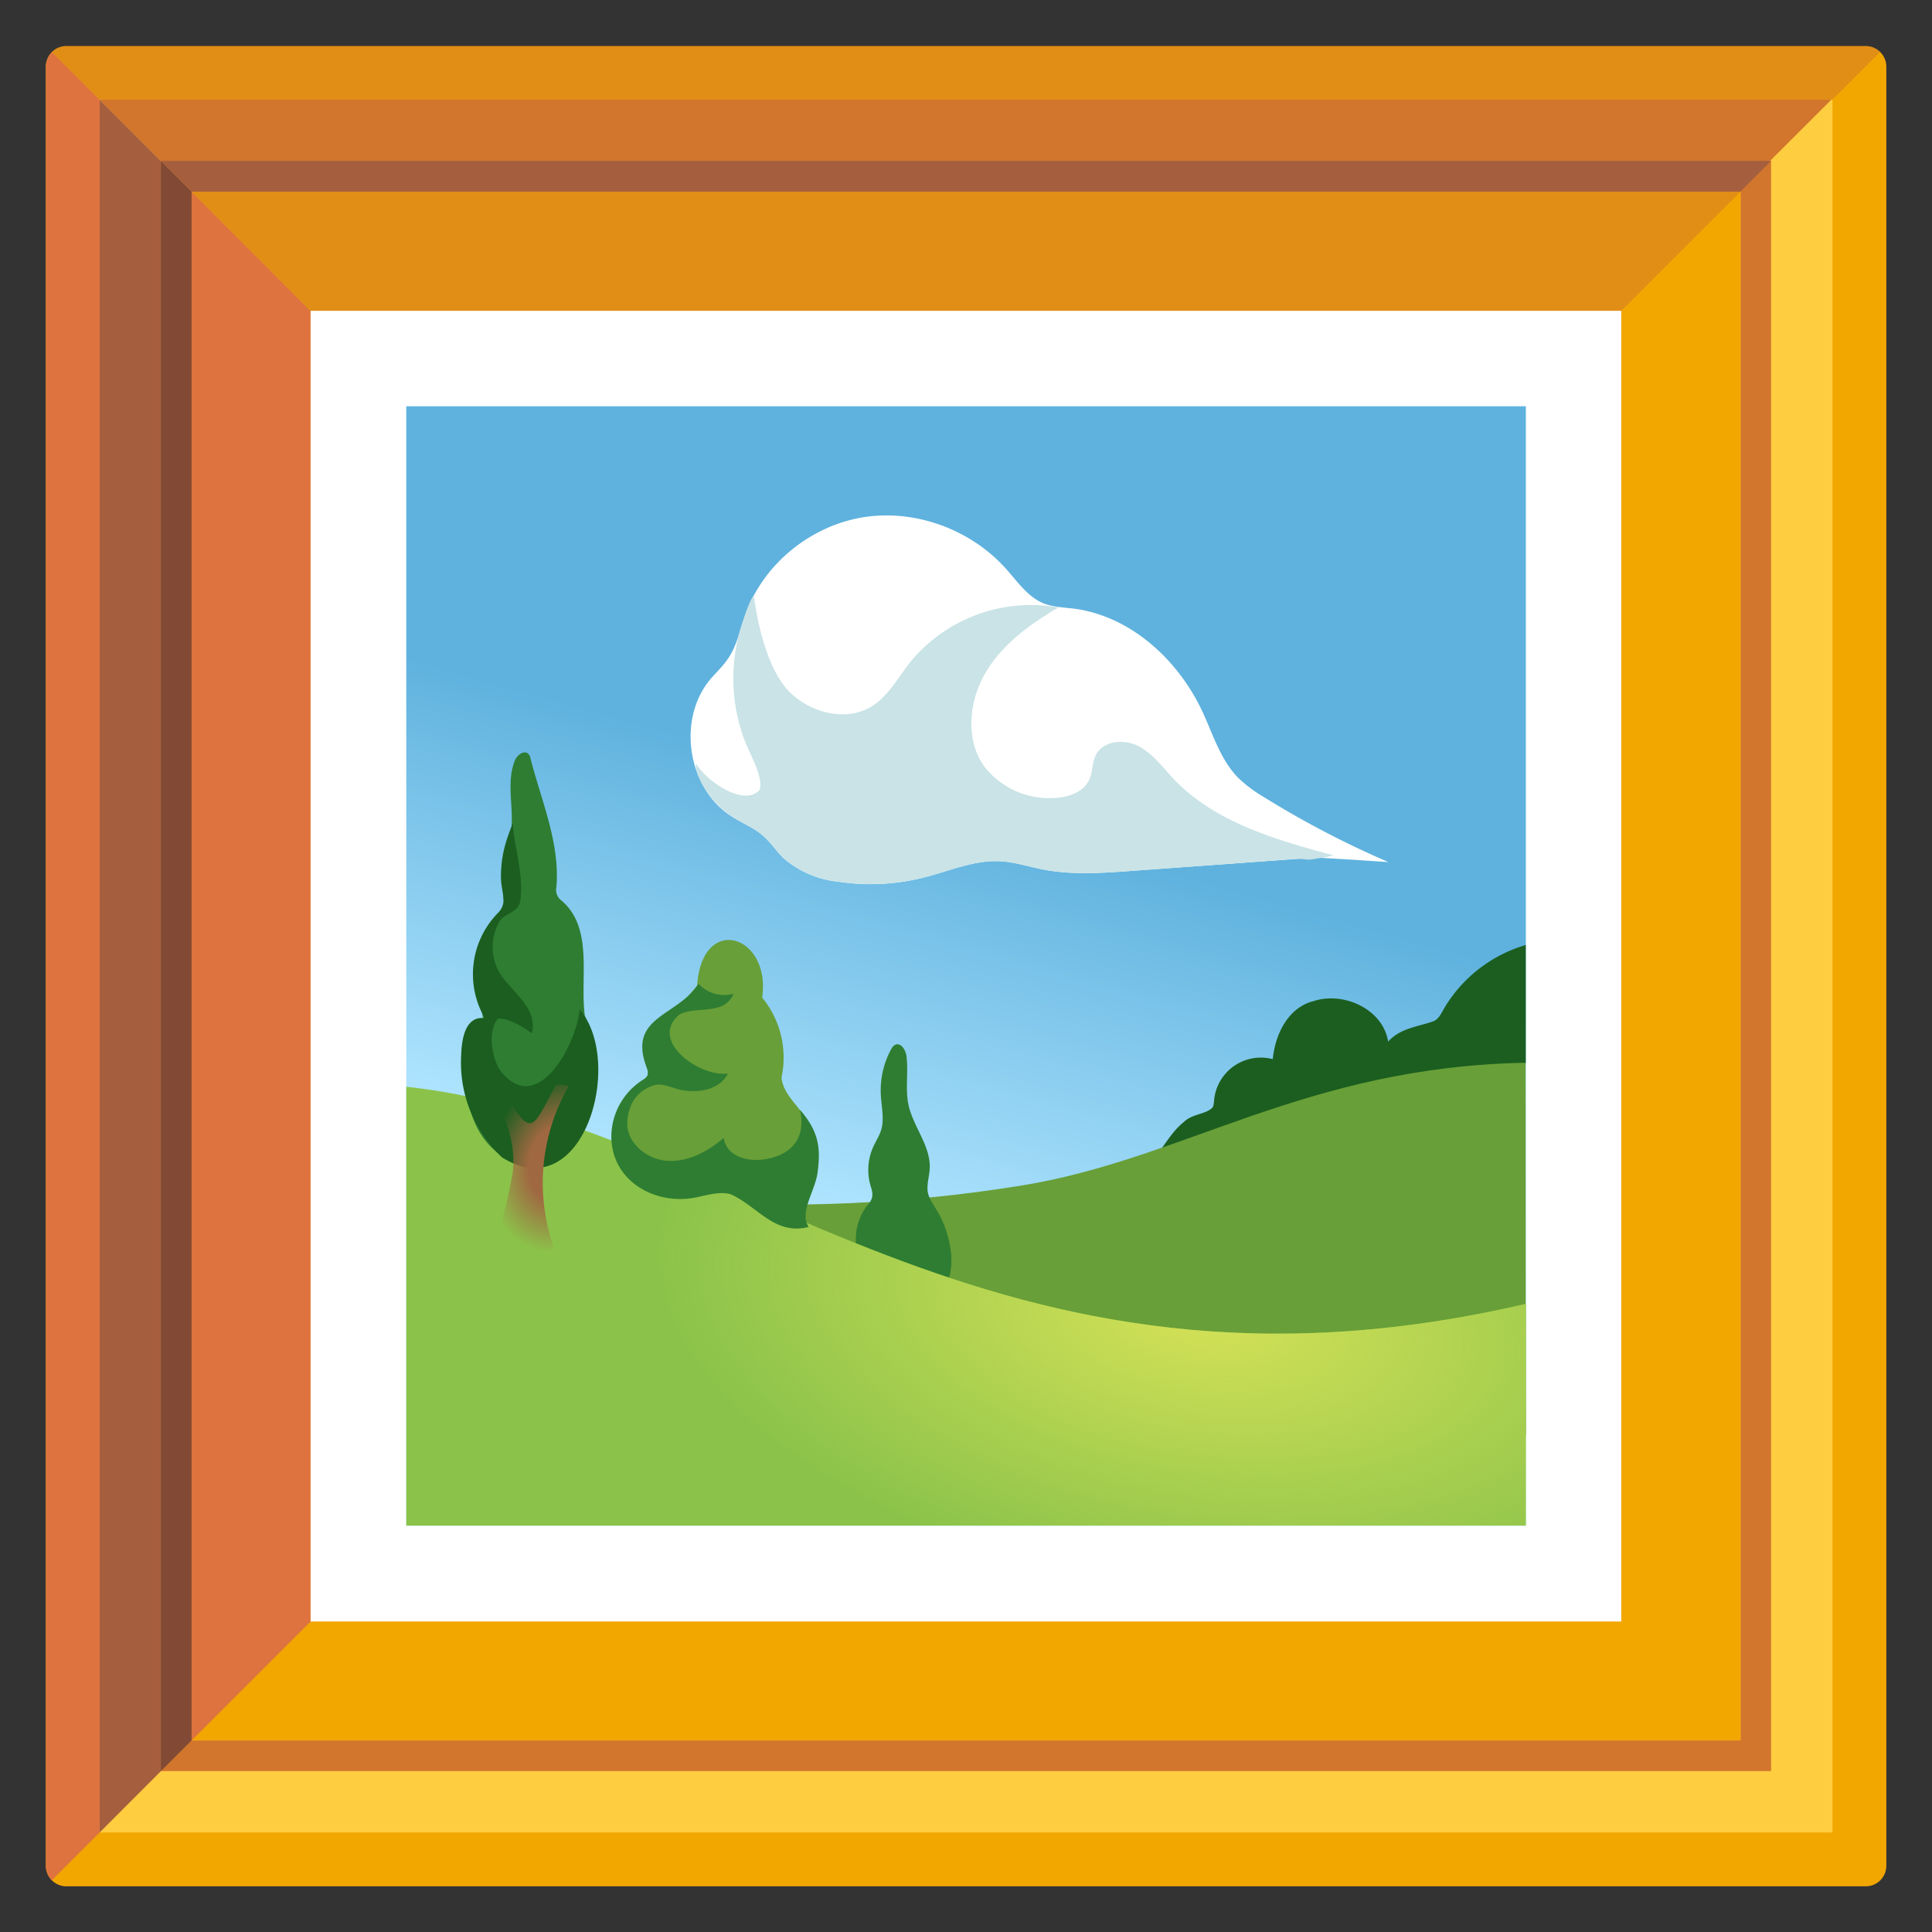 <svg width="14" height="14" fill="none" xmlns="http://www.w3.org/2000/svg"><rect width="100%" height="100%" fill="#333333" stroke="none"/><path d="M13.519 13.669H.48a.149.149 0 01-.148-.149V.483C.333.4.399.334.48.334H13.52c.082 0 .149.067.149.149V13.52a.149.149 0 01-.15.149z" fill="#F2A600"/><path d="M11.749 2.252H2.25v9.498h9.498V2.252z" fill="#fff"/><path opacity=".5" d="M13.519.334H.482a.152.152 0 00-.106.043l1.875 1.875h9.498L13.623.377a.147.147 0 00-.104-.043z" fill="#D1762C"/><path d="M2.25 2.252L.376.377a.152.152 0 00-.043.106V13.52a.15.15 0 00.043.105l1.874-1.874v-9.5z" fill="#DE7340"/><g><path d="M12.612 1.388v11.224H1.388V1.388h11.224zm.667-.666H.722v12.557h12.557V.722z" fill="#FFCD40"/><path d="M1.388 12.612V1.388L.722.722v12.557l.666-.667z" fill="#A65F3E"/><path d="M12.604 1.388l.667-.666H.721l.667.666h11.216z" fill="#D1762C"/></g><g><path d="M12.834 12.834H1.166V1.166h11.668v11.668zM1.39 12.612h11.223V1.388H1.39v11.224z" fill="#D1762C"/><path d="M1.388 12.612V1.388l-.222-.222v11.668l.222-.222z" fill="#824A34"/><path d="M12.612 1.388l.222-.222H1.166l.223.222h11.223z" fill="#A65F3E"/></g><g><path d="M11.056 2.944H2.944v8.112h8.113V2.944z" fill="url(#prefix__paint0_linear_2703_6114)"/><path d="M11.056 6.848a1.02 1.02 0 00-.589.455c-.02.035-.037.074-.073.095-.114.042-.246.05-.335.15-.037-.235-.323-.366-.542-.293-.185.047-.277.243-.294.42a.34.34 0 00-.425.296c-.002.019-.002.04-.012.055-.049.05-.148.045-.208.105-.118.093-.174.254-.3.337.715-.404 1.58-.347 2.36-.543.155-.037.327-.085.418-.22v-.857z" fill="#1B5E20"/><path d="M11.057 10.399s-1.844.095-3.856-.525c-2.013-.618-2.936-1.252-2.936-1.252s1.345.261 3.142-.032c1.177-.192 2.05-.858 3.647-.889l.003 2.698z" fill="#689F38"/><path d="M6.278 8.744c.016-.02.035-.04.041-.066.008-.031-.004-.064-.013-.094a.407.407 0 01.02-.269c.019-.044.047-.084.06-.13.023-.08.001-.166-.003-.25a.622.622 0 01.072-.327c.008-.015.017-.03.032-.037.042-.019.078.04.082.086.014.115-.01.234.014.348.034.16.163.3.154.464-.003.059-.024.118-.013.174.009.043.036.081.06.12.06.097.096.207.108.321.013.137-.028.3-.156.348-.139.053-.281-.06-.39-.134-.1-.07-.148-.212-.144-.328a.394.394 0 01.076-.226z" fill="#2E7D32"/><path d="M9.536 6.214l-1.324.096c-.22.016-.441.033-.657-.01-.102-.02-.202-.053-.307-.059-.19-.01-.37.072-.555.118a1.556 1.556 0 01-.62.03.717.717 0 01-.395-.17c-.052-.05-.092-.114-.148-.162-.067-.06-.155-.093-.23-.142-.32-.205-.396-.706-.15-.996.04-.046.086-.089.121-.14.07-.097.091-.22.133-.332.13-.361.469-.635.847-.698.38-.062.784.087 1.04.374.083.093.157.203.273.25.068.026.143.029.215.037.413.053.758.37.934.746.078.168.132.353.262.483a.996.996 0 00.182.136c.29.18.592.338.904.472l-.24-.016" fill="#fff"/><path d="M8.212 6.31c-.219.016-.441.032-.657-.01-.102-.02-.202-.053-.307-.059-.19-.01-.37.071-.555.118a1.556 1.556 0 01-.62.029.717.717 0 01-.395-.17c-.052-.05-.092-.114-.148-.161-.067-.06-.155-.094-.23-.143a.695.695 0 01-.242-.297c-.014-.028-.014-.054-.016-.085.096.15.357.31.462.193.034-.103-.088-.28-.13-.422a1.276 1.276 0 01.01-.804c.012-.031.04-.132.078-.186.028.217.104.546.258.7.155.155.413.22.598.105.117-.073.186-.201.27-.31a1.131 1.131 0 011.082-.406c-.206.12-.406.266-.527.47-.121.205-.15.48-.015.676a.593.593 0 00.498.235c.106-.002.225-.038.268-.135.025-.056.019-.122.047-.177.052-.104.205-.118.309-.064.104.054.175.153.255.238.3.315.744.442 1.164.555-.012-.003-.038.007-.051.009l-.06.01c-.031.005-.063.013-.095.009-.067-.01-.134 0-.201.005l-.471.035-.58.042z" fill="#C9E3E6"/><path d="M11.056 9.448c-3.897.908-5.75-1.322-8.112-1.573v3.18h8.113V9.449z" fill="#8BC34A"/><path d="M11.056 9.448c-3.897.908-5.75-1.322-8.112-1.573v3.18h8.113V9.449z" fill="url(#prefix__paint1_radial_2703_6114)"/><path d="M3.924 8.461c-.115.035-.21-.054-.308-.1-.256-.19-.256-.538-.236-.828-.006-.068.043-.182.124-.133a1.493 1.493 0 01-.012-.506c.017-.13.062-.22.168-.287.006-.013.002-.029-.001-.043-.05-.192.04-.39.049-.587.007-.155-.034-.315.02-.459.022-.064.103-.1.117-.019.078.305.213.608.187.928-.009.043.008.079.043.104.227.203.126.555.163.83a.913.913 0 01-.023.78.582.582 0 01-.29.32z" fill="#2E7D32"/><path d="M5.461 8.63c-.49-.118-.51.012-.673-.025-.558-.168-.214-.711-.053-.844-.068-.259.109-.364.317-.62.034-.523.536-.37.471.088a.686.686 0 01.14.58c.013.129.138.213.197.329.115.226-.078.569-.399.492z" fill="#689F38"/><path d="M5.275 7.779c-.06.122-.228.148-.36.114-.061-.015-.126-.049-.185-.026-.138.05-.18.162-.185.273 0 .149.149.266.297.272.15.007.29-.07.402-.166.033.2.343.194.478.08.13-.11.074-.284.074-.284.154.172.146.308.129.451-.017.138-.136.291-.065.398-.247.063-.369-.149-.565-.237-.073-.02-.148.001-.221.016-.303.079-.642-.099-.644-.433a.49.49 0 01.222-.408c.016-.01.033-.02.04-.038.006-.019 0-.039-.007-.058-.138-.369.222-.365.377-.604a.254.254 0 00.254.072c-.07.162-.267.085-.391.15-.231.19.149.457.35.428z" fill="#2E7D32"/><path d="M3.611 7.034c.08.145.291.263.243.453-.072-.048-.16-.109-.247-.106-.074.098-.045.27.013.37.269.36.559-.183.58-.437.328.382.029 1.442-.562 1.073a.94.94 0 01-.296-.742c.008-.258.111-.275.171-.267a.634.634 0 01.092-.759c.082-.08.023-.15.025-.273.002-.178.049-.28.085-.381.014.189.084.383.054.57-.018.08-.107.08-.147.138a.37.37 0 00-.011.36z" fill="#1B5E20"/><path d="M4.007 9.02c.042.137-.458.037-.388-.138.049-.122.07-.25.095-.376.025-.199-.034-.376-.126-.546a.307.307 0 01.07-.048c.2.37.207.24.372-.05a.257.257 0 01.092.007 1.404 1.404 0 00-.115 1.152z" fill="url(#prefix__paint2_radial_2703_6114)"/></g><defs><radialGradient id="prefix__paint1_radial_2703_6114" cx="0" cy="0" r="1" gradientUnits="userSpaceOnUse" gradientTransform="matrix(3.949 .599 -.304 2.008 8.71 9.533)"><stop stop-color="#D4E157"/><stop offset="1" stop-color="#D4E157" stop-opacity="0"/></radialGradient><radialGradient id="prefix__paint2_radial_2703_6114" cx="0" cy="0" r="1" gradientUnits="userSpaceOnUse" gradientTransform="matrix(.508 .145 -.181 .633 4.068 8.428)"><stop offset=".441" stop-color="#A06841"/><stop offset=".923" stop-color="#A06841" stop-opacity=".138"/><stop offset="1" stop-color="#A06841" stop-opacity="0"/></radialGradient><linearGradient id="prefix__paint0_linear_2703_6114" x1="6.36" y1="9.285" x2="7.289" y2="5.971" gradientUnits="userSpaceOnUse"><stop offset=".117" stop-color="#AFE4FE"/><stop offset=".608" stop-color="#84C9ED"/><stop offset="1" stop-color="#5FB2DE"/></linearGradient></defs></svg>